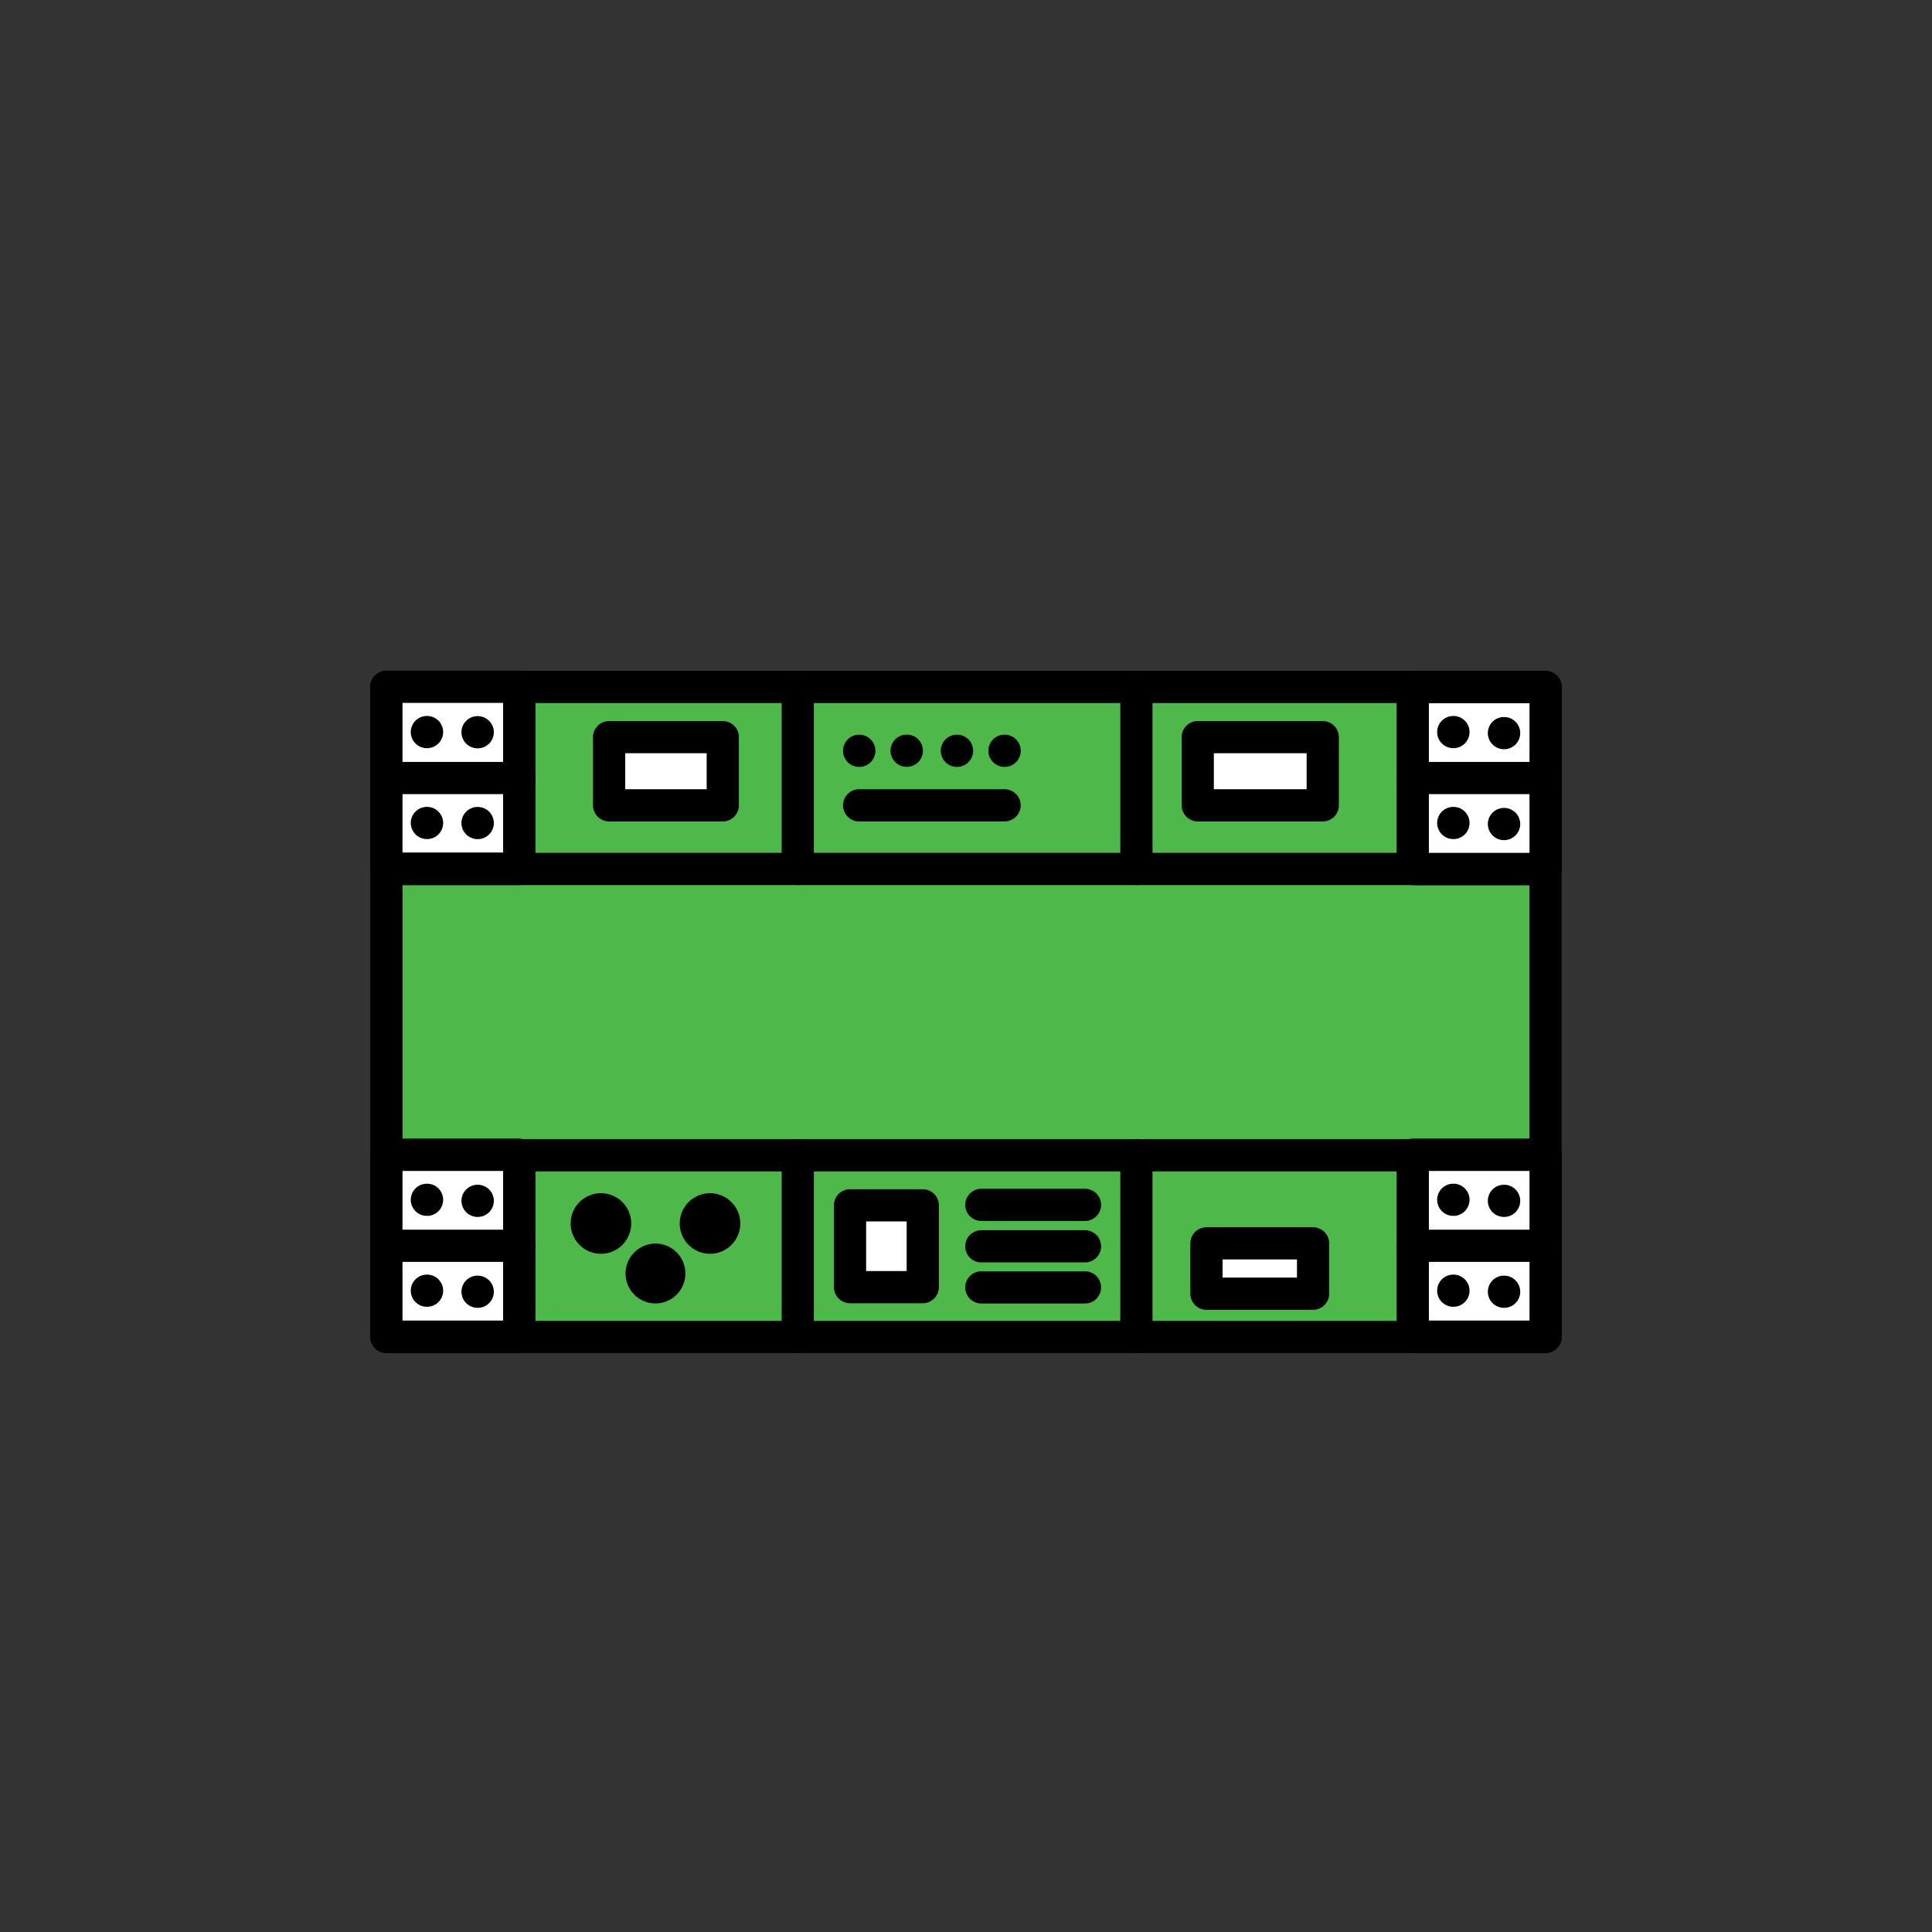 <?xml version="1.0" encoding="UTF-8" standalone="no"?><!DOCTYPE svg PUBLIC "-//W3C//DTD SVG 1.1//EN" "http://www.w3.org/Graphics/SVG/1.1/DTD/svg11.dtd"><svg width="100%" height="100%" viewBox="0 0 120 120" version="1.1" xmlns="http://www.w3.org/2000/svg" xmlns:xlink="http://www.w3.org/1999/xlink" xml:space="preserve" xmlns:serif="http://www.serif.com/" style="fill-rule:evenodd;clip-rule:evenodd;stroke-linecap:round;stroke-linejoin:round;stroke-miterlimit:1.5;"><rect x="0" y="0" width="120" height="120" fill="#333333" stroke="none"/><rect x="24" y="42.668" width="71.992" height="40.372" style="fill:#4eb84b;stroke:#000;stroke-width:2px;"/><path d="M49.55,71.758l0,11.293" style="fill:none;stroke:#000;stroke-width:2px;"/><path d="M70.583,71.758l-0,11.293" style="fill:none;stroke:#000;stroke-width:2px;"/><path d="M49.55,42.679l0,11.293" style="fill:none;stroke:#000;stroke-width:2px;"/><path d="M70.583,42.679l-0,11.293" style="fill:none;stroke:#000;stroke-width:2px;"/><path d="M24,53.972l71.992,0" style="fill:none;stroke:#000;stroke-width:2px;"/><path d="M24,71.758l71.992,0" style="fill:none;stroke:#000;stroke-width:2px;"/><circle cx="40.712" cy="79.099" r="0.86" style="stroke:#000;stroke-width:2px;"/><circle cx="44.1" cy="75.993" r="0.882" style="stroke:#000;stroke-width:2px;"/><circle cx="37.324" cy="75.993" r="0.882" style="stroke:#000;stroke-width:2px;"/><rect x="24" y="42.679" width="8.249" height="11.293" style="fill:#fff;stroke:#000;stroke-width:2px;"/><path d="M24,48.326l8.249,-0" style="fill:none;stroke:#000;stroke-width:2px;"/><path d="M26.513,45.47l0.012,0" style="fill:none;stroke:#000;stroke-width:2px;"/><path d="M29.662,45.535l0.011,0" style="fill:none;stroke:#000;stroke-width:2px;"/><path d="M59.432,46.632l0.012,0" style="fill:none;stroke:#000;stroke-width:2px;"/><path d="M62.388,46.631l0.012,0" style="fill:none;stroke:#000;stroke-width:2px;"/><path d="M53.361,46.632l0.012,0" style="fill:none;stroke:#000;stroke-width:2px;"/><path d="M56.313,46.628l0.012,0" style="fill:none;stroke:#000;stroke-width:2px;"/><path d="M26.513,51.116l0.012,0.001" style="fill:none;stroke:#000;stroke-width:2px;"/><path d="M29.662,51.182l0.011,-0" style="fill:none;stroke:#000;stroke-width:2px;"/><rect x="24" y="42.657" width="8.249" height="11.293" style="fill:#fff;stroke:#000;stroke-width:2px;"/><path d="M24,48.326l8.249,-0" style="fill:none;stroke:#000;stroke-width:2px;"/><path d="M26.513,45.47l0.012,0" style="fill:none;stroke:#000;stroke-width:2px;"/><path d="M29.661,45.48l0.012,0" style="fill:none;stroke:#000;stroke-width:2px;"/><path d="M26.513,51.116l0.012,0.001" style="fill:none;stroke:#000;stroke-width:2px;"/><path d="M29.661,51.12l0.012,0" style="fill:none;stroke:#000;stroke-width:2px;"/><rect x="24" y="71.73" width="8.249" height="11.293" style="fill:#fff;stroke:#000;stroke-width:2px;"/><path d="M24,77.377l8.249,-0" style="fill:none;stroke:#000;stroke-width:2px;"/><path d="M26.513,74.521l0.012,-0" style="fill:none;stroke:#000;stroke-width:2px;"/><path d="M29.662,74.586l0.011,0" style="fill:none;stroke:#000;stroke-width:2px;"/><path d="M26.513,80.167l0.012,0" style="fill:none;stroke:#000;stroke-width:2px;"/><path d="M29.662,80.232l0.011,0.001" style="fill:none;stroke:#000;stroke-width:2px;"/><rect x="24" y="71.73" width="8.249" height="11.293" style="fill:#fff;stroke:#000;stroke-width:2px;"/><path d="M24,77.377l8.249,-0" style="fill:none;stroke:#000;stroke-width:2px;"/><path d="M26.513,74.521l0.012,-0" style="fill:none;stroke:#000;stroke-width:2px;"/><path d="M29.662,74.586l0.011,0" style="fill:none;stroke:#000;stroke-width:2px;"/><path d="M26.513,80.167l0.012,0" style="fill:none;stroke:#000;stroke-width:2px;"/><path d="M29.662,80.232l0.011,0.001" style="fill:none;stroke:#000;stroke-width:2px;"/><rect x="87.751" y="42.679" width="8.249" height="11.293" style="fill:#fff;stroke:#000;stroke-width:2px;"/><path d="M87.751,48.326l8.249,-0" style="fill:none;stroke:#000;stroke-width:2px;"/><path d="M90.264,45.47l0.012,0" style="fill:none;stroke:#000;stroke-width:2px;"/><path d="M93.412,45.535l0.012,0" style="fill:none;stroke:#000;stroke-width:2px;"/><path d="M90.264,51.116l0.012,0.001" style="fill:none;stroke:#000;stroke-width:2px;"/><path d="M93.412,51.182l0.012,-0" style="fill:none;stroke:#000;stroke-width:2px;"/><rect x="87.751" y="42.679" width="8.249" height="11.293" style="fill:#fff;stroke:#000;stroke-width:2px;"/><path d="M87.751,48.326l8.249,-0" style="fill:none;stroke:#000;stroke-width:2px;"/><path d="M90.264,45.47l0.012,0" style="fill:none;stroke:#000;stroke-width:2px;"/><path d="M93.412,45.535l0.012,0" style="fill:none;stroke:#000;stroke-width:2px;"/><path d="M90.264,51.116l0.012,0.001" style="fill:none;stroke:#000;stroke-width:2px;"/><path d="M93.412,51.182l0.012,-0" style="fill:none;stroke:#000;stroke-width:2px;"/><rect x="87.751" y="71.73" width="8.249" height="11.293" style="fill:#fff;stroke:#000;stroke-width:2px;"/><path d="M87.751,77.377l8.249,-0" style="fill:none;stroke:#000;stroke-width:2px;"/><path d="M90.264,74.521l0.012,-0" style="fill:none;stroke:#000;stroke-width:2px;"/><path d="M93.412,74.586l0.012,0" style="fill:none;stroke:#000;stroke-width:2px;"/><path d="M90.264,80.167l0.012,0" style="fill:none;stroke:#000;stroke-width:2px;"/><path d="M93.412,80.232l0.012,0.001" style="fill:none;stroke:#000;stroke-width:2px;"/><rect x="87.751" y="71.73" width="8.249" height="11.293" style="fill:#fff;stroke:#000;stroke-width:2px;"/><path d="M87.751,77.377l8.249,-0" style="fill:none;stroke:#000;stroke-width:2px;"/><path d="M90.264,74.521l0.012,-0" style="fill:none;stroke:#000;stroke-width:2px;"/><path d="M93.412,74.586l0.012,0" style="fill:none;stroke:#000;stroke-width:2px;"/><path d="M90.264,80.167l0.012,0" style="fill:none;stroke:#000;stroke-width:2px;"/><path d="M93.412,80.232l0.012,0.001" style="fill:none;stroke:#000;stroke-width:2px;"/><rect x="37.834" y="45.785" width="7.058" height="4.235" style="fill:#fff;stroke:#000;stroke-width:2px;"/><rect x="52.797" y="74.864" width="4.517" height="5.082" style="fill:#fff;stroke:#000;stroke-width:2px;"/><rect x="74.394" y="45.785" width="7.764" height="4.235" style="fill:#fff;stroke:#000;stroke-width:2px;"/><path d="M53.361,50.02l9.035,-0" style="fill:none;stroke:#000;stroke-width:2px;"/><path d="M60.951,74.836l6.439,-0" style="fill:none;stroke:#000;stroke-width:2px;"/><path d="M60.951,77.411l6.439,0" style="fill:none;stroke:#000;stroke-width:2px;"/><path d="M60.951,79.962l6.439,0" style="fill:none;stroke:#000;stroke-width:2px;"/><rect x="74.934" y="77.227" width="6.623" height="3.128" style="fill:#fff;stroke:#000;stroke-width:2px;"/></svg>